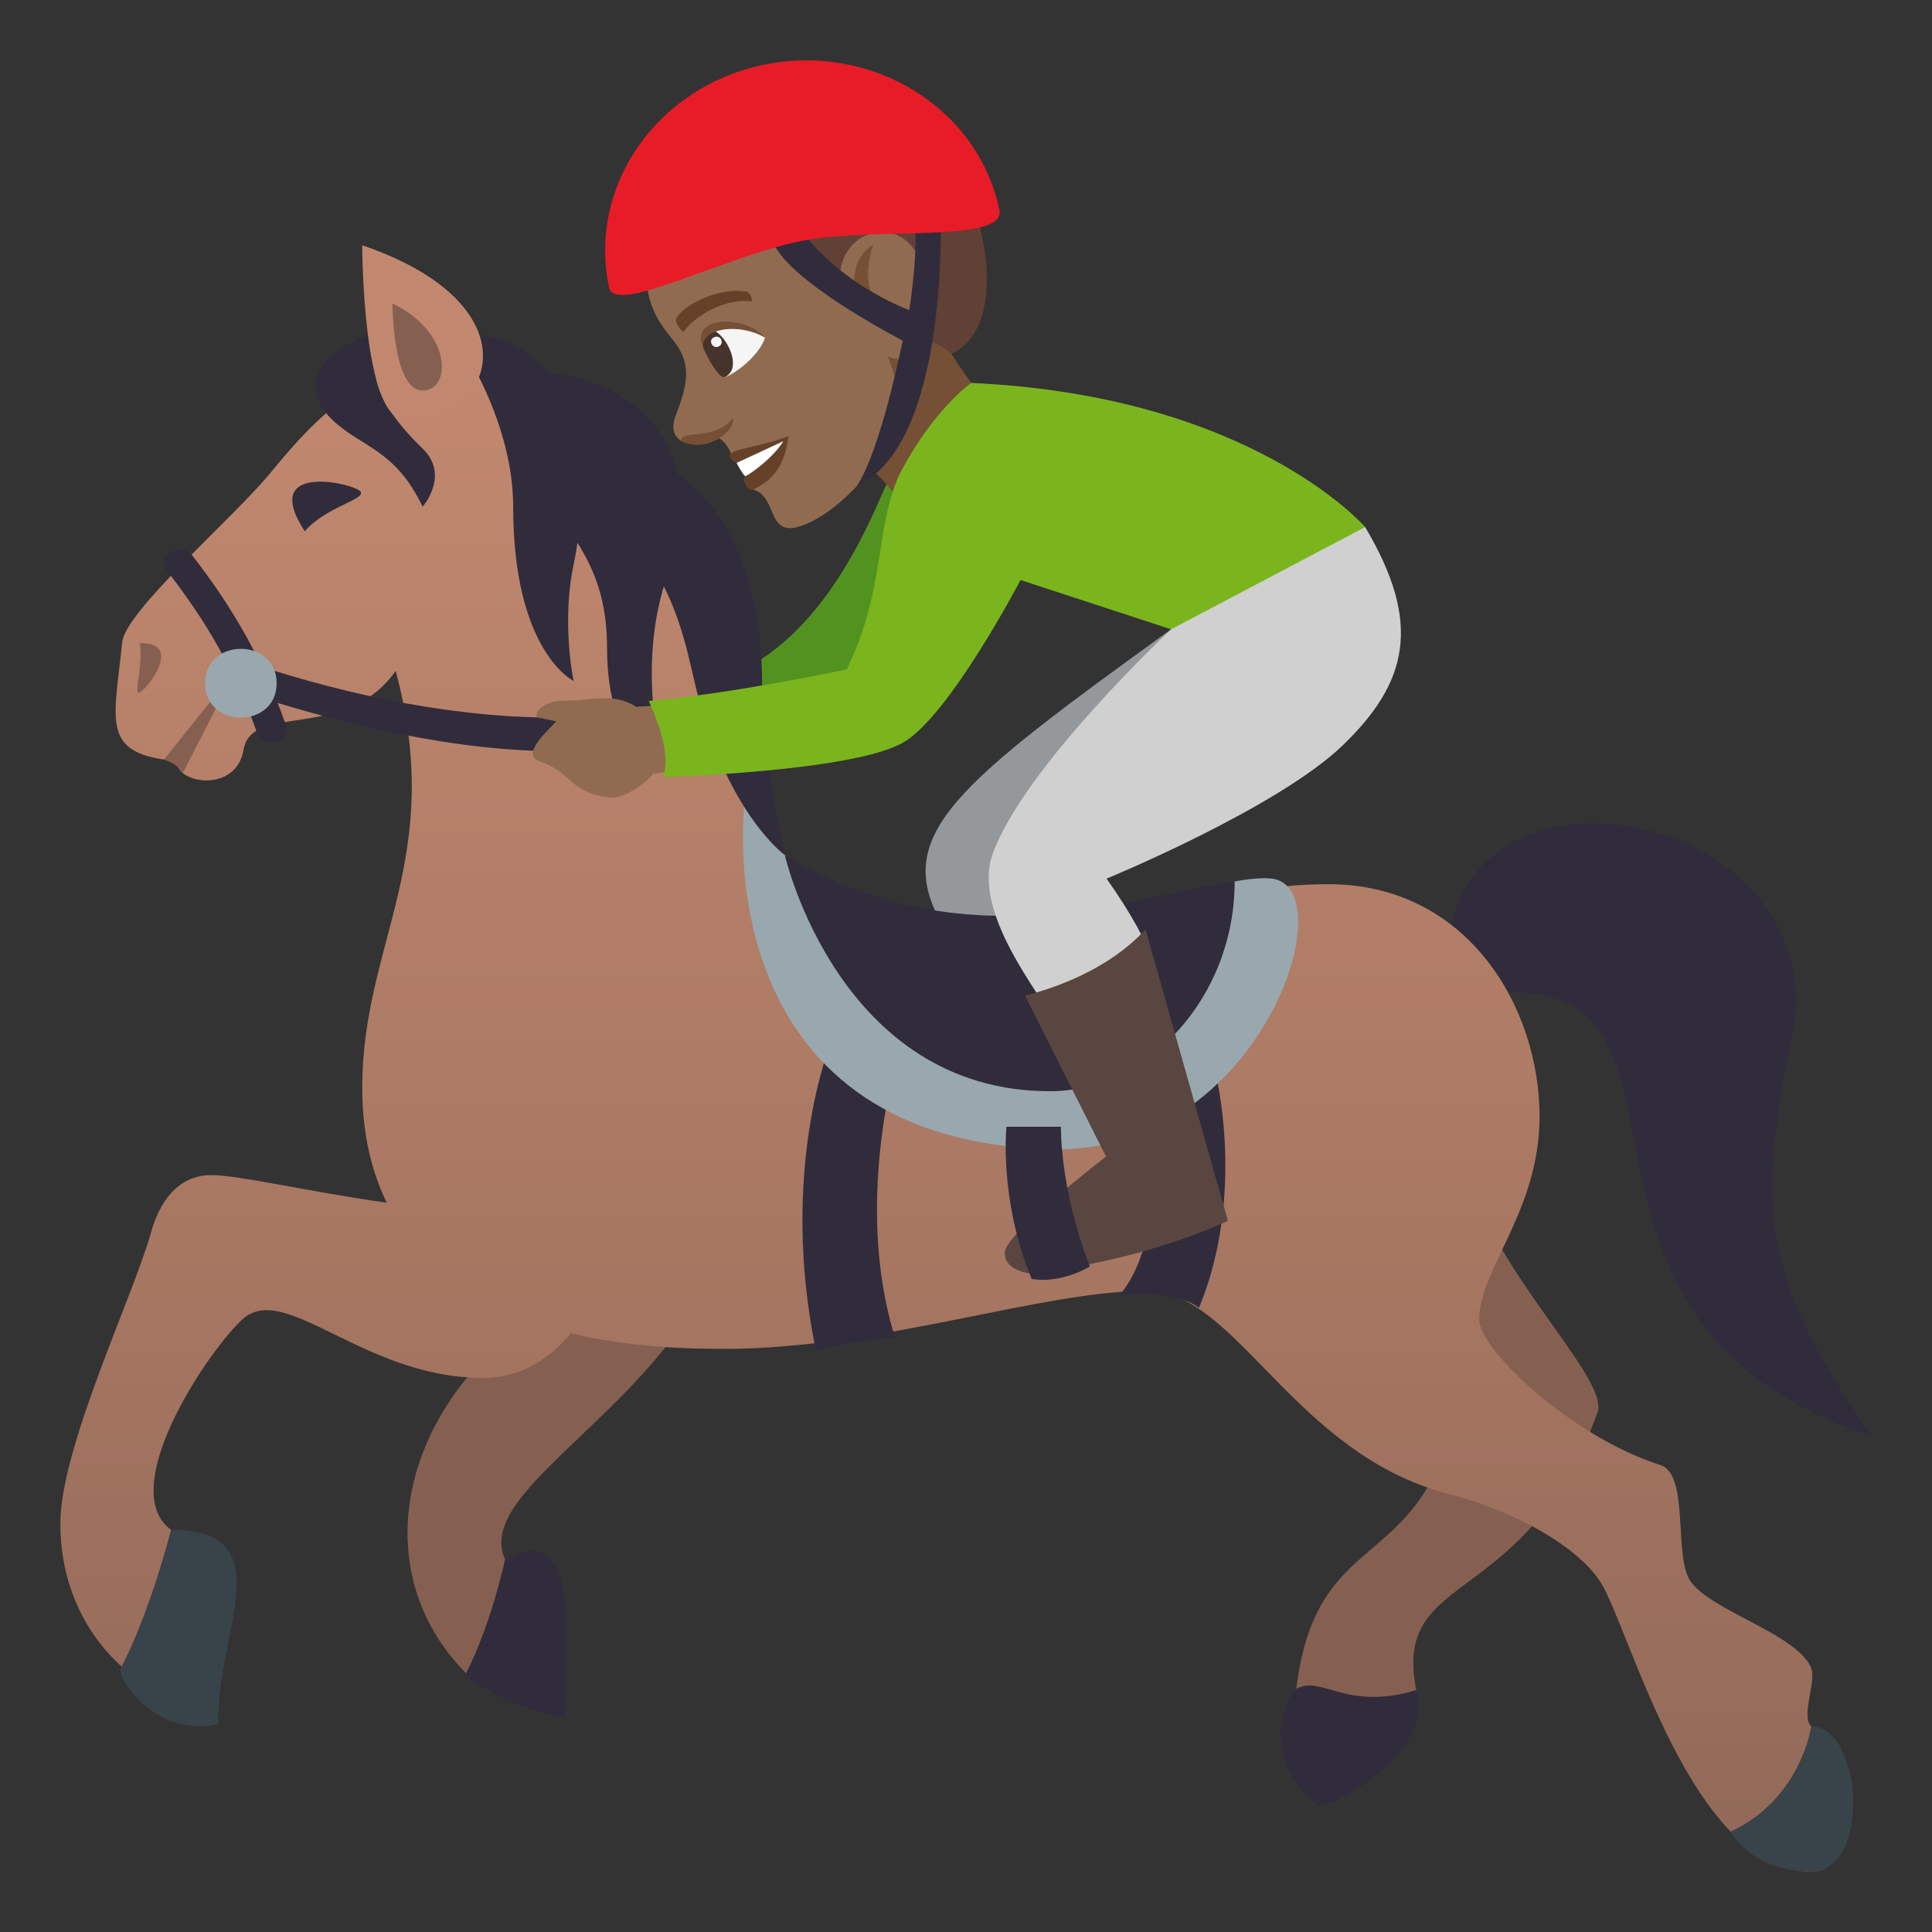 <?xml version="1.0" encoding="utf-8"?>
<!-- Generator: Adobe Illustrator 15.0.0, SVG Export Plug-In . SVG Version: 6.00 Build 0)  -->
<!DOCTYPE svg PUBLIC "-//W3C//DTD SVG 1.1//EN" "http://www.w3.org/Graphics/SVG/1.1/DTD/svg11.dtd">
<svg version="1.1" id="Layer_1" xmlns:x="http://ns.adobe.com/Extensibility/1.0/" xmlns:i="http://ns.adobe.com/AdobeIllustrator/10.0/" xmlns:graph="http://ns.adobe.com/Graphs/1.0/"
	 xmlns="http://www.w3.org/2000/svg" xmlns:xlink="http://www.w3.org/1999/xlink" xmlns:a="http://ns.adobe.com/AdobeSVGViewerExtensions/3.0/"
	 x="0px" y="0px" width="64px" height="64px" viewBox="0 0 64 64" enable-background="new 0 0 64 64" xml:space="preserve">
<rect x="0" y="0" width="64" height="64" fill="#333333" stroke="none"/>
<path fill="#856050" d="M48.533,38.396c1.059,15.764-4.707,10.284-5.592,17.55c-0.113,0.917,3.85,1.287,3.975,0.039
	c-0.811-4.041,3.594-2.593,6.004-9.197C53.344,45.625,49.131,41.83,48.533,38.396z"/>
<path fill="#302C3B" d="M59.361,34.368C60.973,26.408,46.672,24,48,33.139c10.266-2.229,1.516,10.339,14,14.432
	C58.172,42.125,58.275,39.725,59.361,34.368z"/>
<path fill="#856050" d="M15.441,55.429c0.838,0.219,3.006-0.037,1.289-3.772c-1.104-2.402,5.502-5.134,7.266-10.482
	C14.357,42.679,10.982,50.96,15.441,55.429z"/>
<path fill="#302C3B" d="M16.73,51.656c0,0-0.436,2.09-1.289,3.772c-0.129,0.255,2.496,1.517,3.307,1.447
	C18.586,55.184,19.502,50.142,16.73,51.656z"/>
<path fill="#302C3B" d="M46.916,55.985c-2.313,0.709-3.143-0.507-3.975-0.039c-0.197,0.11-1.395,2.103,0.688,3.844
	C43.887,60.004,47.549,58.193,46.916,55.985z"/>
<linearGradient id="SVGID_1_" gradientUnits="userSpaceOnUse" x1="31.487" y1="62" x2="31.487" y2="11.975">
	<stop  offset="0" style="stop-color:#916958"/>
	<stop  offset="0.537" style="stop-color:#AE7B65"/>
	<stop  offset="1" style="stop-color:#C2886F"/>
	<a:midPointStop  offset="0" style="stop-color:#916958"/>
	<a:midPointStop  offset="0.455" style="stop-color:#916958"/>
	<a:midPointStop  offset="1" style="stop-color:#C2886F"/>
</linearGradient>
<path fill="url(#SVGID_1_)" d="M60,57.19c-0.354-0.341,0.176-1.474,0-1.925c-0.438-1.126-3.305-1.886-4-2.886
	c-0.574-0.823-0.021-3.534-1-3.849c-3-0.961-6-3.848-6-4.81c0-1.684,2-3.608,2-6.734c0-3.607-2.375-7.696-7-7.696
	c-4,0-7.438,1.653-10,2.887c-6,0.961-7.791-2.067-9-6.734c-1.068-4.123-2.5-13.469-10-13.469c-3,0-4.879,2.286-6.055,3.707
	c-1.25,1.512-4.795,4.559-4.898,5.598c-0.262,2.627-0.75,3.729,1.832,3.93c-0.115,0.732,1.938,1.107,2.188-0.367
	c0.271-1.595,3.375-0.25,5.041-2.619C14.775,28.455,12,31.215,12,36.025c0,1.528,0.307,2.779,0.811,3.816
	C10.244,39.48,7.9,38.926,7,38.926c-1.104,0-1.715,0.884-2,1.91c-0.582,2.089-3,7.115-3,9.625c0,3.897,3,5.768,4,5.768
	c0.625,0,0.529-4.93-0.334-5.553C3.859,49.37,6.742,44.941,8,43.732c1.414-1.357,4,1.913,8,1.913c1.248,0,2.193-0.62,2.912-1.479
	c2.043,0.489,4.018,0.517,5.088,0.517c5.166,0,10.5-1.924,14-1.924c2.945,0,4.85,5.406,10,6.734c2.16,0.557,4.215,1.704,5,2.886
	c0.957,1.443,3,9.62,7,9.62C62,62,60.354,57.53,60,57.19z"/>
<path fill="#38434A" d="M5.666,50.676c0,0-0.666,2.666-1.666,4.59c-0.15,0.292,1.16,2.335,3.234,1.846
	C7.125,54.18,9.453,50.676,5.666,50.676z"/>
<path fill="#529320" d="M29.428,15.906c-0.496,1.047-1.953,5.03-5.094,6.413C27.787,26.735,30.895,18.48,29.428,15.906z"/>
<path fill="#94989B" d="M38.795,20.846c-7.066,5.111-9.236,6.779-7.631,9.696C37.508,32.917,35.553,29.204,38.795,20.846z"/>
<path fill="#302C3B" d="M11.943,16.283c-0.18-0.263-3.377-1.016-1.848,1.313C10.82,16.775,12.125,16.546,11.943,16.283z"/>
<path fill="#302C3B" d="M5.506,18.879c1.322,1.677,2.307,3.391,3.002,5.379C8.715,24.846,9.67,24.594,9.463,24
	c-0.725-2.067-1.734-3.864-3.104-5.611C5.947,17.854,5.199,18.49,5.506,18.879z"/>
<path fill="#302C3B" d="M38.139,36.148c0,0,0.705,4.624-1.043,6.749c0,0,1.846-0.187,2.621,0.428
	c1.568-3.781,0.549-7.778,0.547-7.781L38.139,36.148z"/>
<path fill="#302C3B" d="M29.826,34.673c0,0-1.621,4.988-0.176,9.64c0,0-1.51,0.094-2.621,0.428
	c-1.234-5.942,0.477-10.155,0.477-10.158L29.826,34.673z"/>
<path fill="#99A8AE" d="M24.656,26.735c0,0-1.318,11.001,10.129,11.337c7.002,0.207,9.875-8.825,7.271-8.975
	C38.764,28.907,30.244,34.549,24.656,26.735z"/>
<path fill="#302C3B" d="M26,28.329c0,0,1.779,7.819,8.785,7.819c3.211,0,6.115-3.101,6.115-6.949
	C37.512,29.645,32.088,31.963,26,28.329z"/>
<path fill="#302C3B" d="M25.248,22.748c0-4.979-2.248-7.888-5.689-7.888L20,16.784c2.221,2.137,2.615,4.104,3,5.772
	c1,4.329,3,5.772,3,5.772S25.248,24.81,25.248,22.748z"/>
<path fill="#302C3B" d="M22.127,19.01c1.504-4.164-1.127-6.695-4.654-6.695c0,0-0.645,1.879,0.467,3.826
	c0.941,1.654,2.17,2.603,2.17,5.332C20.111,25.021,22,25.443,22,25.443S21,22.136,22.127,19.01z"/>
<path fill="#302C3B" d="M17,16.784c0-3.026-2-5.772-2-5.772c4.502,0,4.59,4.887,4,7.697c-0.406,1.93,0,3.848,0,3.848
	S17,21.595,17,16.784z"/>
<path fill="#302C3B" d="M13,11.012c-1.5,0-3.553,1.393-2,2.887c0.969,0.932,2.082,0.962,3,2.886c0,0,0.916-1.042,0-1.924
	C11.176,12.145,13,11.012,13,11.012z"/>
<path fill="#C2886F" d="M12,8.126c0,0,0,5.772,1.418,5.772C16.521,13.898,17.67,10.051,12,8.126z"/>
<path fill="#302C3B" d="M19.303,23.748c-3.328,0.154-6.988-0.511-10.373-1.576c-0.727-0.232-1.199,0.657-0.467,0.889
	c3.539,1.116,7.344,1.954,10.84,1.809V23.748z"/>
<path fill="#856050" d="M13,10.051c0,0,0,2.886,1,2.886C14.957,12.937,15,11.012,13,10.051z"/>
<path fill="#755035" d="M28.115,15.916c0.977-1.125,1.279,0.797,2.299,0.963c0,0,0.238-1.633,2.756-2.939
	c0,0-0.818-0.883-1.813-2.469C29.197,6.83,28.115,15.916,28.115,15.916z"/>
<path fill="#916B50" d="M21.42,9.338c0.068,0.785,0.375,1.325,0.832,1.875c0.711,0.845,0.516,1.537,0.129,2.563
	c-0.369,0.972,0.699,1.131,1.443,0.744c0.266,0.142,0.395,0.516,0.395,0.516s0.793,0.154,0.734,1.181
	c0.891,0.271,0.357,1.794,1.855,1.097c1.465-0.68,2.811-2.688,2.975-3.16c0.258-0.746-0.369-2.345-0.369-2.345
	c1.027,0.524,1.84-1.677,0.977-3.421C28.961,5.494,24.467,2.813,21.42,9.338z"/>
<path fill="#755035" d="M28.479,9.963c-0.375-0.678-0.123-1.557,0.451-1.852c0,0-0.545,1.307,0.301,2.268
	C29.23,10.379,28.732,10.435,28.479,9.963z"/>
<path fill="#F5F5F5" d="M25.342,11.186c-0.186,0.594-1.027,1.242-1.373,1.316C22.17,10.604,24.404,10.463,25.342,11.186z"/>
<path fill="#45332C" d="M24.008,12.491c0.893-0.413-0.695-2.546-0.725-1.007C23.354,11.723,23.826,12.576,24.008,12.491z"/>
<path fill="#755035" d="M25.342,11.186c-0.648-0.767-2.504-0.729-2.059,0.299C23.279,10.83,24.547,10.709,25.342,11.186z"/>
<path fill="#F5F5F5" d="M23.572,11.391c0.104,0.213,0.42,0.066,0.316-0.145C23.789,11.049,23.473,11.193,23.572,11.391z"/>
<path fill="#664129" d="M24.732,9.662c-0.842-0.154-2.045,0.375-2.334,0.892c-0.068,0.104,0.205,0.496,0.264,0.418
	c0.457-0.616,1.451-1.087,2.211-0.989C24.971,9.994,24.857,9.682,24.732,9.662z"/>
<path fill="#664129" d="M24.4,15.336c0.371,0.045,0.291,0.438,0.291,0.438c-0.137,0.063,0.059,0.536,0.262,0.442
	c1.01-0.47,1.076-1.287,1.172-1.772C24.986,14.901,23.607,14.876,24.4,15.336z"/>
<path fill="#FFFFFF" d="M24.4,15.336c0,0,0.211,0.4,0.291,0.438c0.223-0.102,0.959-0.654,1.256-1.158L24.4,15.336z"/>
<path fill="#614036" d="M29.926,3.828c-1.232-0.853-2.98-0.968-5.395,0.151c-2.223,1.03-3.211,2.368-3.928,2.362
	c0,0,0.061,0.412,0.357,0.648c-0.303,0.157-0.582,0.045-0.582,0.049c-0.049,0.436,0.018,1.486,1.041,2.299
	c2.885-2.903,3.686-1.802,4.963-1.221c0.295,0.137,0.203,1.39,1.621,1.96c-0.902-2.306,1.893-3.347,2.529-1.286
	c0.408,1.319,0.098,2.1-0.072,2.523c0.584-0.083,1.057,0.408,1.057,0.408C34.025,10.559,32.051,4.258,29.926,3.828z"/>
<path fill="#755035" d="M24.289,13.83c0.043,0.354-0.367,0.659-0.641,0.785c-0.367,0.17-0.803,0.161-1.09-0.016
	C22.547,14.229,23.717,14.614,24.289,13.83z"/>
<path fill="#302C3B" d="M31.156,7.107c0,0-0.932-0.117-0.885,0.094c0.191,0.878-0.148,3.07-0.148,3.07s-2.568-0.904-3.893-3.112
	c-0.111-0.189-0.682,0.354-0.682,0.569c-0.006,1.316,4.354,3.555,4.354,3.555s-0.721,3.637-1.52,4.818
	C31.459,14.695,31.156,7.107,31.156,7.107z"/>
<path fill="#E81C27" d="M25.344,2.137c-3.572,0.715-5.885,4.023-5.168,7.388c0.197,0.928,3.805-1.03,6.393-1.548
	c2.361-0.472,6.781,0.105,6.537-1.035C32.389,3.576,28.914,1.424,25.344,2.137z"/>
<path fill="#916B50" d="M21.979,23.362l-0.906,0.052c-0.787-0.509-1.58-0.176-2.424-0.205c-0.432-0.014-0.984,0.287-0.861,0.555
	l0.639,0.131c-0.385,0.41-1.162,1.112-0.551,1.326c1.117,0.39,0.938,0.994,2.277,1.199c0.488,0.074,1.238-0.466,1.486-0.795
	l0.895-0.113L21.979,23.362z"/>
<path fill="#7AB51D" d="M28.053,22.174c0,0-3.736,0.797-6.563,1.047c0,0,0.832,1.691,0.461,2.521c0,0,6.291-0.172,7.977-1.149
	c1.527-0.886,3.879-5.379,3.879-5.379l4.988,1.633c0,0,3.639-0.494,6.428-3.388c0,0-3.758-4.356-13.051-4.774
	c0,0-1.293,0.902-2.406,3.09C28.955,17.693,29.35,19.469,28.053,22.174z"/>
<path fill="#D0D0D0" d="M38.795,20.846c0,0-4.896,4.58-5.914,7.451c-0.689,1.945,1.605,4.65,2.047,5.541
	c0,0,2.252,0.094,3.449-1.252c0,0,0.021-1.025-1.721-3.48c0,0,5.654-2.326,7.822-4.414c2.164-2.088,2.641-4.04,0.744-7.233
	L38.795,20.846z"/>
<path fill="#594640" d="M36.639,38.314c0,0-3.283,2.525-3.348,3.137c-0.07,0.613,0.766,0.724,0.766,0.724s3.266-0.229,6.619-1.729
	l-2.732-9.668c0,0-1.145,1.475-3.99,2.204L36.639,38.314z"/>
<path fill="#38434A" d="M60,57.19c0,0-0.336,2.405-2.672,3.484C57.328,60.675,58,62,60,62S61.707,57.19,60,57.19z"/>
<path fill="#302C3B" d="M35.146,37.324c0,0-0.049,2.053,0.957,4.63c0,0-0.922,0.577-1.928,0.413
	c-1.09-2.637-0.834-5.043-0.834-5.043H35.146z"/>
<path fill="#856050" d="M4.631,21.303c0.121,0.768-0.207,1.662-0.031,1.653C4.773,22.947,6.152,21.281,4.631,21.303z"/>
<path fill="#856050" d="M6.057,25.605c-0.26-0.296-0.26-0.296-0.623-0.444C8.156,21.741,7.857,22.074,6.057,25.605z"/>
<path fill="#99A8AE" d="M9.164,22.632c0,1.519-2.369,1.519-2.369,0S9.164,21.113,9.164,22.632z"/>
</svg>
